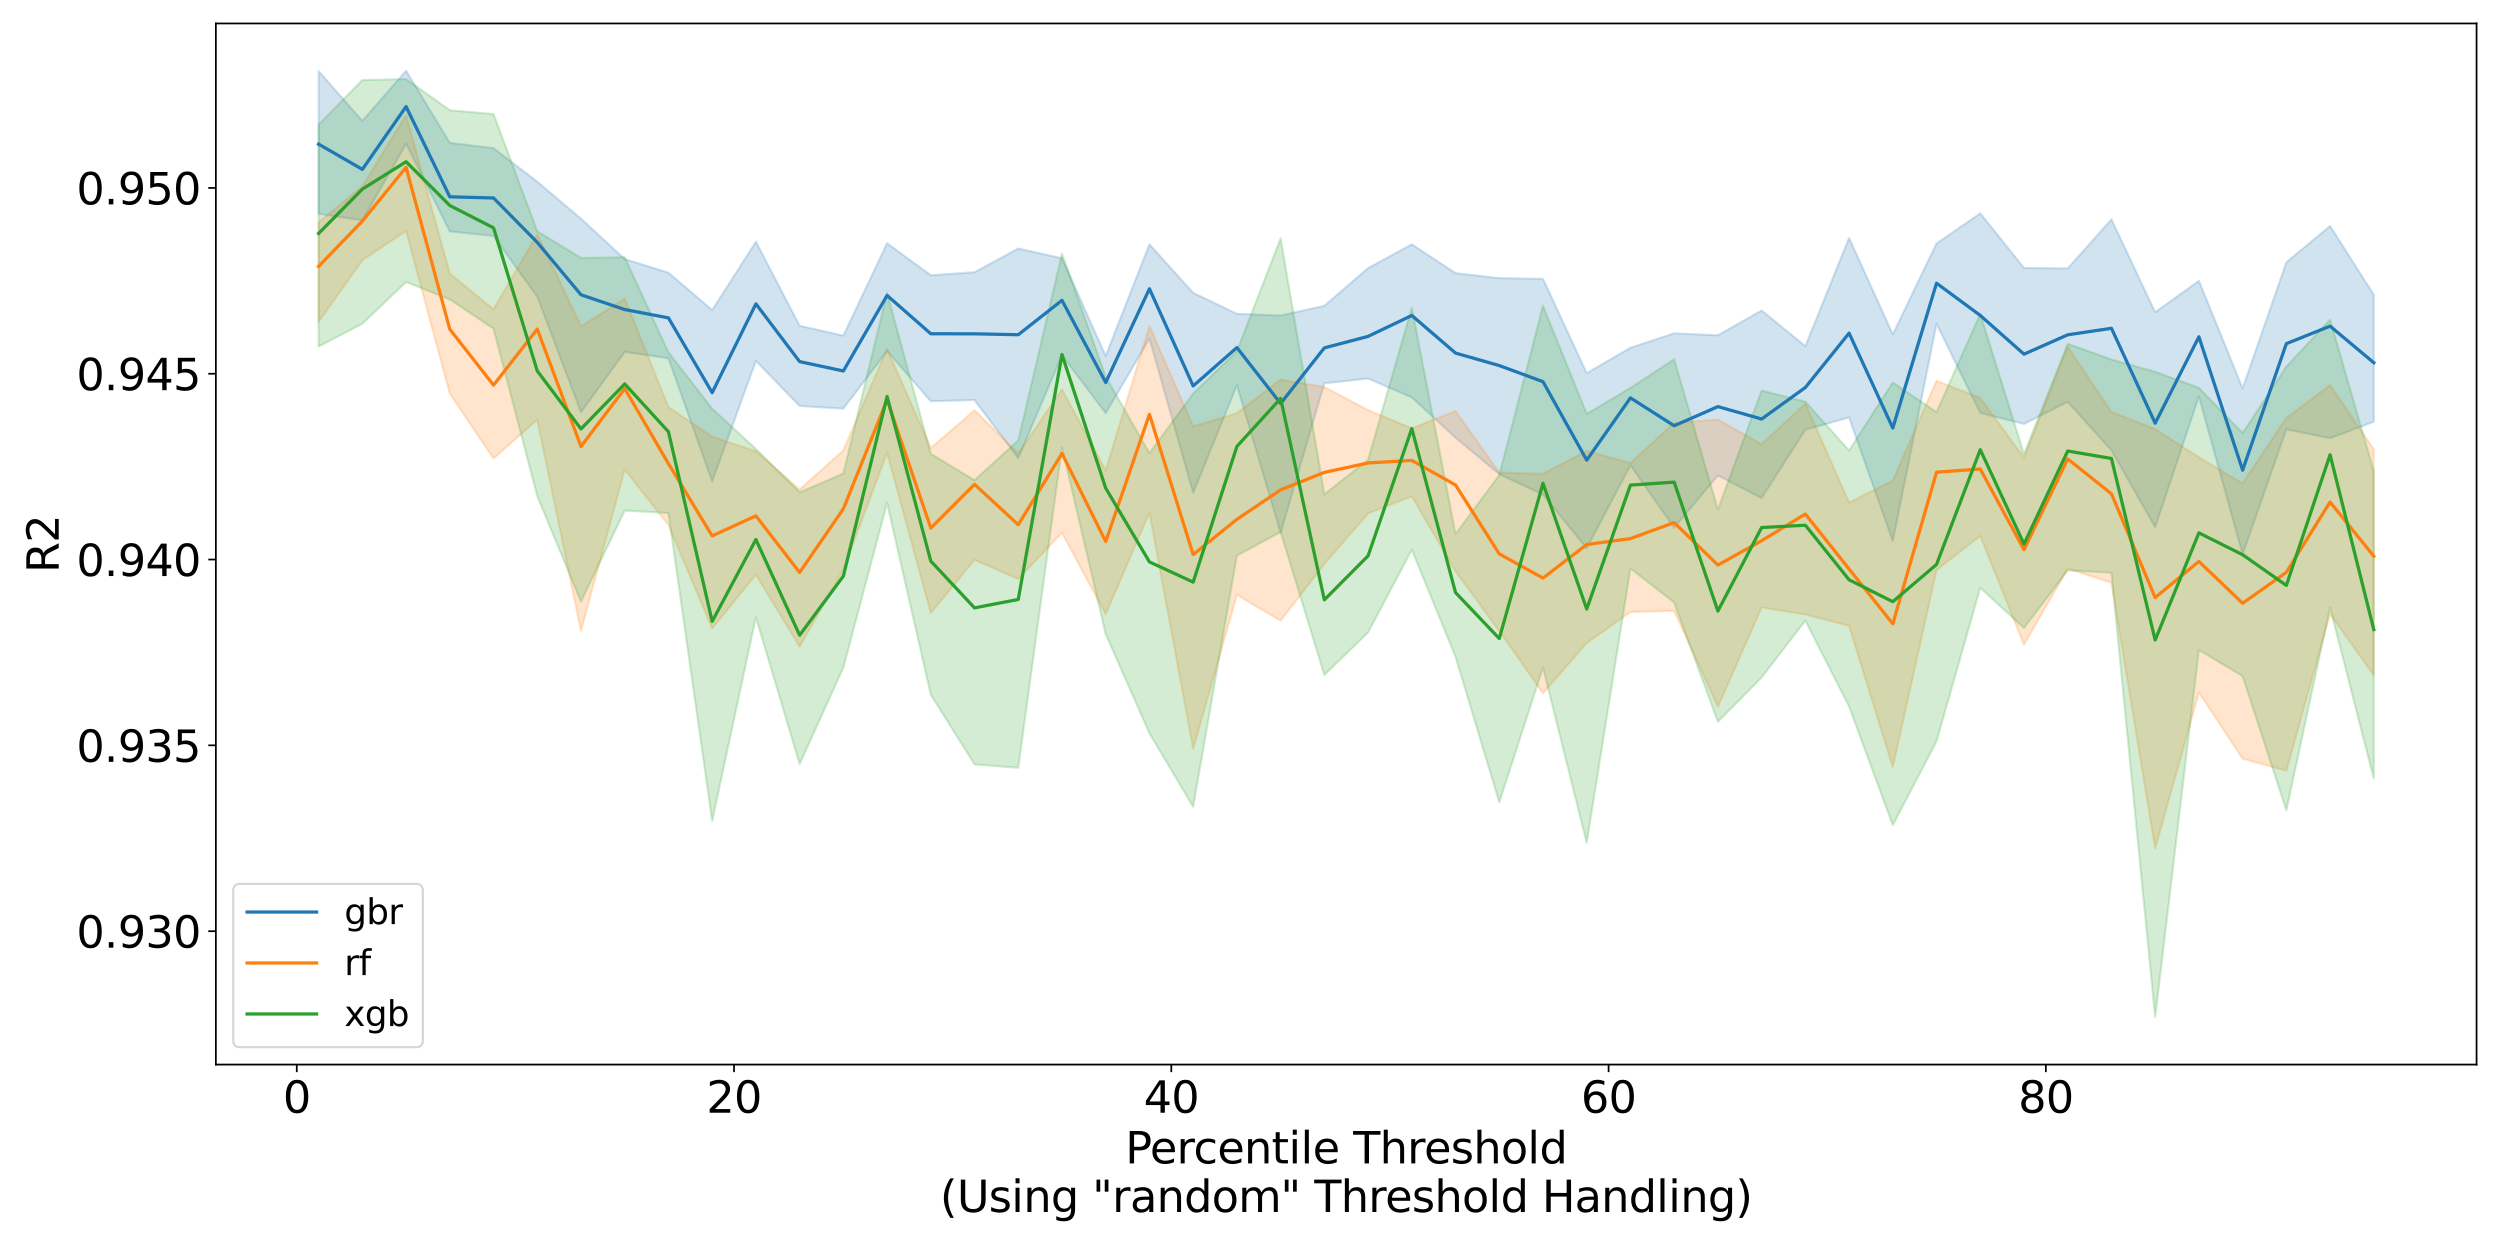 <?xml version="1.0" encoding="utf-8" standalone="no"?>
<!DOCTYPE svg PUBLIC "-//W3C//DTD SVG 1.1//EN"
  "http://www.w3.org/Graphics/SVG/1.1/DTD/svg11.dtd">
<svg xmlns:xlink="http://www.w3.org/1999/xlink" width="1152pt" height="576pt" viewBox="0 0 1152 576" xmlns="http://www.w3.org/2000/svg" version="1.1">
 <defs>
  <style type="text/css">*{stroke-linejoin: round; stroke-linecap: butt}</style>
 </defs>
 <g id="figure_1">
  <g id="patch_1">
   <path d="M 0 576 
L 1152 576 
L 1152 0 
L 0 0 
z
" style="fill: #ffffff"/>
  </g>
  <g id="axes_1">
   <g id="patch_2">
    <path d="M 99.47 490.552 
L 1141.2 490.552 
L 1141.2 10.8 
L 99.47 10.8 
z
" style="fill: #ffffff"/>
   </g>
   <g id="PolyCollection_1">
    <defs>
     <path id="m3e6ac81dd5" d="M 146.821 -543.222 
L 146.821 -477.466 
L 166.971 -474.445 
L 187.12 -509.738 
L 207.27 -469.362 
L 227.419 -467.265 
L 247.569 -439.284 
L 267.718 -386.023 
L 287.868 -413.84 
L 308.017 -410.876 
L 328.167 -354.142 
L 348.317 -409.701 
L 368.466 -388.923 
L 388.616 -387.686 
L 408.765 -414.24 
L 428.915 -391.138 
L 449.064 -391.651 
L 469.214 -364.857 
L 489.363 -412.297 
L 509.513 -385.604 
L 529.662 -419.973 
L 549.812 -348.819 
L 569.961 -398.46 
L 590.111 -330.409 
L 610.26 -399.359 
L 630.41 -401.583 
L 650.559 -392.86 
L 670.709 -374.307 
L 690.858 -357.504 
L 711.008 -348.07 
L 731.157 -323.322 
L 751.307 -361.608 
L 771.456 -332.824 
L 791.606 -356.894 
L 811.755 -346.468 
L 831.905 -377.947 
L 852.054 -383.617 
L 872.204 -326.59 
L 892.353 -426.759 
L 912.503 -385.682 
L 932.653 -380.645 
L 952.802 -390.804 
L 972.952 -368.497 
L 993.101 -333.056 
L 1013.251 -393.323 
L 1033.4 -320.515 
L 1053.55 -378.113 
L 1073.699 -374.054 
L 1093.849 -381.665 
L 1093.849 -440.145 
L 1093.849 -440.145 
L 1073.699 -471.875 
L 1053.55 -455.097 
L 1033.4 -397.03 
L 1013.251 -446.586 
L 993.101 -432.127 
L 972.952 -474.935 
L 952.802 -452.303 
L 932.653 -452.538 
L 912.503 -477.691 
L 892.353 -463.8 
L 872.204 -421.904 
L 852.054 -466.355 
L 831.905 -416.486 
L 811.755 -432.933 
L 791.606 -421.497 
L 771.456 -422.404 
L 751.307 -415.766 
L 731.157 -404.04 
L 711.008 -447.519 
L 690.858 -447.832 
L 670.709 -450.123 
L 650.559 -463.419 
L 630.41 -452.448 
L 610.26 -435.091 
L 590.111 -430.607 
L 569.961 -431.392 
L 549.812 -441.046 
L 529.662 -463.436 
L 509.513 -411.959 
L 489.363 -456.962 
L 469.214 -461.496 
L 449.064 -450.554 
L 428.915 -449.171 
L 408.765 -463.892 
L 388.616 -421.334 
L 368.466 -425.882 
L 348.317 -464.612 
L 328.167 -433.098 
L 308.017 -450.359 
L 287.868 -456.601 
L 267.718 -475.219 
L 247.569 -492.291 
L 227.419 -507.718 
L 207.27 -510.197 
L 187.12 -543.393 
L 166.971 -520.286 
L 146.821 -543.222 
z
" style="stroke: #1f77b4; stroke-opacity: 0.2"/>
    </defs>
    <g clip-path="url(#p8d89b79cdd)">
     <use xlink:href="#m3e6ac81dd5" x="0" y="576" style="fill: #1f77b4; fill-opacity: 0.2; stroke: #1f77b4; stroke-opacity: 0.2"/>
    </g>
   </g>
   <g id="PolyCollection_2">
    <defs>
     <path id="m183d1daca8" d="M 146.821 -473.516 
L 146.821 -427.735 
L 166.971 -456.087 
L 187.12 -469.56 
L 207.27 -394.626 
L 227.419 -364.718 
L 247.569 -382.607 
L 267.718 -285.286 
L 287.868 -359.603 
L 308.017 -334.065 
L 328.167 -286.398 
L 348.317 -311.22 
L 368.466 -278.031 
L 388.616 -313.501 
L 408.765 -367.392 
L 428.915 -293.542 
L 449.064 -318.005 
L 469.214 -309.219 
L 489.363 -330.496 
L 509.513 -293.036 
L 529.662 -339.819 
L 549.812 -230.914 
L 569.961 -301.876 
L 590.111 -289.963 
L 610.26 -316.145 
L 630.41 -339.403 
L 650.559 -347.279 
L 670.709 -312.778 
L 690.858 -285.257 
L 711.008 -256.572 
L 731.157 -279.657 
L 751.307 -293.999 
L 771.456 -294.502 
L 791.606 -250.282 
L 811.755 -296.092 
L 831.905 -292.848 
L 852.054 -287.601 
L 872.204 -222.588 
L 892.353 -313.337 
L 912.503 -329.017 
L 932.653 -278.95 
L 952.802 -313.992 
L 972.952 -307.486 
L 993.101 -184.98 
L 1013.251 -256.979 
L 1033.4 -226.389 
L 1053.55 -220.846 
L 1073.699 -293.141 
L 1093.849 -264.777 
L 1093.849 -368.993 
L 1093.849 -368.993 
L 1073.699 -398.524 
L 1053.55 -383.397 
L 1033.4 -353.239 
L 1013.251 -365.283 
L 993.101 -378.271 
L 972.952 -386.193 
L 952.802 -416.221 
L 932.653 -365.077 
L 912.503 -392.641 
L 892.353 -400.505 
L 872.204 -354.519 
L 852.054 -344.428 
L 831.905 -390.067 
L 811.755 -371.286 
L 791.606 -382.691 
L 771.456 -381.184 
L 751.307 -362.61 
L 731.157 -368.222 
L 711.008 -357.652 
L 690.858 -358.248 
L 670.709 -386.588 
L 650.559 -378.609 
L 630.41 -387.001 
L 610.26 -397.667 
L 590.111 -401.079 
L 569.961 -385.622 
L 549.812 -379.526 
L 529.662 -425.76 
L 509.513 -359.225 
L 489.363 -396.556 
L 469.214 -367.068 
L 449.064 -386.955 
L 428.915 -369.533 
L 408.765 -415.158 
L 388.616 -368.478 
L 368.466 -350.435 
L 348.317 -368.03 
L 328.167 -374.746 
L 308.017 -388.43 
L 287.868 -438.38 
L 267.718 -425.629 
L 247.569 -468.009 
L 227.419 -433.474 
L 207.27 -449.923 
L 187.12 -522.881 
L 166.971 -490.158 
L 146.821 -473.516 
z
" style="stroke: #ff7f0e; stroke-opacity: 0.2"/>
    </defs>
    <g clip-path="url(#p8d89b79cdd)">
     <use xlink:href="#m183d1daca8" x="0" y="576" style="fill: #ff7f0e; fill-opacity: 0.2; stroke: #ff7f0e; stroke-opacity: 0.2"/>
    </g>
   </g>
   <g id="PolyCollection_3">
    <defs>
     <path id="m6988254a80" d="M 146.821 -518.583 
L 146.821 -416.323 
L 166.971 -426.835 
L 187.12 -446.045 
L 207.27 -438.041 
L 227.419 -424.55 
L 247.569 -347.392 
L 267.718 -298.77 
L 287.868 -340.72 
L 308.017 -339.605 
L 328.167 -197.719 
L 348.317 -291.585 
L 368.466 -223.928 
L 388.616 -268.377 
L 408.765 -344.265 
L 428.915 -255.861 
L 449.064 -223.8 
L 469.214 -222.176 
L 489.363 -369.95 
L 509.513 -283.775 
L 529.662 -238.135 
L 549.812 -204.209 
L 569.961 -319.95 
L 590.111 -330.86 
L 610.26 -264.965 
L 630.41 -284.556 
L 650.559 -322.673 
L 670.709 -273.385 
L 690.858 -206.304 
L 711.008 -268.404 
L 731.157 -187.61 
L 751.307 -314.024 
L 771.456 -298.36 
L 791.606 -243.393 
L 811.755 -263.803 
L 831.905 -290.046 
L 852.054 -250.431 
L 872.204 -195.791 
L 892.353 -234.412 
L 912.503 -305.148 
L 932.653 -286.605 
L 952.802 -313.207 
L 972.952 -312.073 
L 993.101 -107.255 
L 1013.251 -276.47 
L 1033.4 -264.422 
L 1053.55 -202.599 
L 1073.699 -296.063 
L 1093.849 -217.207 
L 1093.849 -358.922 
L 1093.849 -358.922 
L 1073.699 -428.737 
L 1053.55 -407.039 
L 1033.4 -376.467 
L 1013.251 -397.307 
L 993.101 -404.698 
L 972.952 -410.318 
L 952.802 -417.601 
L 932.653 -366.708 
L 912.503 -431.391 
L 892.353 -386.097 
L 872.204 -399.779 
L 852.054 -368.43 
L 831.905 -390.907 
L 811.755 -396.038 
L 791.606 -341.19 
L 771.456 -410.492 
L 751.307 -397.259 
L 731.157 -385.266 
L 711.008 -435.161 
L 690.858 -357.093 
L 670.709 -329.871 
L 650.559 -434.311 
L 630.41 -364.13 
L 610.26 -348.241 
L 590.111 -466.157 
L 569.961 -414.173 
L 549.812 -394.687 
L 529.662 -367.208 
L 509.513 -402.397 
L 489.363 -459.117 
L 469.214 -373.081 
L 449.064 -354.732 
L 428.915 -366.872 
L 408.765 -441.123 
L 388.616 -357.774 
L 368.466 -349.176 
L 348.317 -369.109 
L 328.167 -387.701 
L 308.017 -413.647 
L 287.868 -457.441 
L 267.718 -457.161 
L 247.569 -469.452 
L 227.419 -523.454 
L 207.27 -525.202 
L 187.12 -539.544 
L 166.971 -539.123 
L 146.821 -518.583 
z
" style="stroke: #2ca02c; stroke-opacity: 0.2"/>
    </defs>
    <g clip-path="url(#p8d89b79cdd)">
     <use xlink:href="#m6988254a80" x="0" y="576" style="fill: #2ca02c; fill-opacity: 0.2; stroke: #2ca02c; stroke-opacity: 0.2"/>
    </g>
   </g>
   <g id="matplotlib.axis_1">
    <g id="xtick_1">
     <g id="line2d_1">
      <defs>
       <path id="m5d8acf62e8" d="M 0 0 
L 0 3.5 
" style="stroke: #000000; stroke-width: 0.8"/>
      </defs>
      <g>
       <use xlink:href="#m5d8acf62e8" x="136.747" y="490.552" style="stroke: #000000; stroke-width: 0.8"/>
      </g>
     </g>
     <g id="text_1">
      <!-- 0 -->
      <g transform="translate(130.384 512.749) scale(0.2 -0.2)">
       <defs>
        <path id="DejaVuSans-30" d="M 2034 4250 
Q 1547 4250 1301 3770 
Q 1056 3291 1056 2328 
Q 1056 1369 1301 889 
Q 1547 409 2034 409 
Q 2525 409 2770 889 
Q 3016 1369 3016 2328 
Q 3016 3291 2770 3770 
Q 2525 4250 2034 4250 
z
M 2034 4750 
Q 2819 4750 3233 4129 
Q 3647 3509 3647 2328 
Q 3647 1150 3233 529 
Q 2819 -91 2034 -91 
Q 1250 -91 836 529 
Q 422 1150 422 2328 
Q 422 3509 836 4129 
Q 1250 4750 2034 4750 
z
" transform="scale(0.016)"/>
       </defs>
       <use xlink:href="#DejaVuSans-30"/>
      </g>
     </g>
    </g>
    <g id="xtick_2">
     <g id="line2d_2">
      <g>
       <use xlink:href="#m5d8acf62e8" x="338.242" y="490.552" style="stroke: #000000; stroke-width: 0.8"/>
      </g>
     </g>
     <g id="text_2">
      <!-- 20 -->
      <g transform="translate(325.517 512.749) scale(0.2 -0.2)">
       <defs>
        <path id="DejaVuSans-32" d="M 1228 531 
L 3431 531 
L 3431 0 
L 469 0 
L 469 531 
Q 828 903 1448 1529 
Q 2069 2156 2228 2338 
Q 2531 2678 2651 2914 
Q 2772 3150 2772 3378 
Q 2772 3750 2511 3984 
Q 2250 4219 1831 4219 
Q 1534 4219 1204 4116 
Q 875 4013 500 3803 
L 500 4441 
Q 881 4594 1212 4672 
Q 1544 4750 1819 4750 
Q 2544 4750 2975 4387 
Q 3406 4025 3406 3419 
Q 3406 3131 3298 2873 
Q 3191 2616 2906 2266 
Q 2828 2175 2409 1742 
Q 1991 1309 1228 531 
z
" transform="scale(0.016)"/>
       </defs>
       <use xlink:href="#DejaVuSans-32"/>
       <use xlink:href="#DejaVuSans-30" x="63.623"/>
      </g>
     </g>
    </g>
    <g id="xtick_3">
     <g id="line2d_3">
      <g>
       <use xlink:href="#m5d8acf62e8" x="539.737" y="490.552" style="stroke: #000000; stroke-width: 0.8"/>
      </g>
     </g>
     <g id="text_3">
      <!-- 40 -->
      <g transform="translate(527.012 512.749) scale(0.2 -0.2)">
       <defs>
        <path id="DejaVuSans-34" d="M 2419 4116 
L 825 1625 
L 2419 1625 
L 2419 4116 
z
M 2253 4666 
L 3047 4666 
L 3047 1625 
L 3713 1625 
L 3713 1100 
L 3047 1100 
L 3047 0 
L 2419 0 
L 2419 1100 
L 313 1100 
L 313 1709 
L 2253 4666 
z
" transform="scale(0.016)"/>
       </defs>
       <use xlink:href="#DejaVuSans-34"/>
       <use xlink:href="#DejaVuSans-30" x="63.623"/>
      </g>
     </g>
    </g>
    <g id="xtick_4">
     <g id="line2d_4">
      <g>
       <use xlink:href="#m5d8acf62e8" x="741.232" y="490.552" style="stroke: #000000; stroke-width: 0.8"/>
      </g>
     </g>
     <g id="text_4">
      <!-- 60 -->
      <g transform="translate(728.507 512.749) scale(0.2 -0.2)">
       <defs>
        <path id="DejaVuSans-36" d="M 2113 2584 
Q 1688 2584 1439 2293 
Q 1191 2003 1191 1497 
Q 1191 994 1439 701 
Q 1688 409 2113 409 
Q 2538 409 2786 701 
Q 3034 994 3034 1497 
Q 3034 2003 2786 2293 
Q 2538 2584 2113 2584 
z
M 3366 4563 
L 3366 3988 
Q 3128 4100 2886 4159 
Q 2644 4219 2406 4219 
Q 1781 4219 1451 3797 
Q 1122 3375 1075 2522 
Q 1259 2794 1537 2939 
Q 1816 3084 2150 3084 
Q 2853 3084 3261 2657 
Q 3669 2231 3669 1497 
Q 3669 778 3244 343 
Q 2819 -91 2113 -91 
Q 1303 -91 875 529 
Q 447 1150 447 2328 
Q 447 3434 972 4092 
Q 1497 4750 2381 4750 
Q 2619 4750 2861 4703 
Q 3103 4656 3366 4563 
z
" transform="scale(0.016)"/>
       </defs>
       <use xlink:href="#DejaVuSans-36"/>
       <use xlink:href="#DejaVuSans-30" x="63.623"/>
      </g>
     </g>
    </g>
    <g id="xtick_5">
     <g id="line2d_5">
      <g>
       <use xlink:href="#m5d8acf62e8" x="942.727" y="490.552" style="stroke: #000000; stroke-width: 0.8"/>
      </g>
     </g>
     <g id="text_5">
      <!-- 80 -->
      <g transform="translate(930.002 512.749) scale(0.2 -0.2)">
       <defs>
        <path id="DejaVuSans-38" d="M 2034 2216 
Q 1584 2216 1326 1975 
Q 1069 1734 1069 1313 
Q 1069 891 1326 650 
Q 1584 409 2034 409 
Q 2484 409 2743 651 
Q 3003 894 3003 1313 
Q 3003 1734 2745 1975 
Q 2488 2216 2034 2216 
z
M 1403 2484 
Q 997 2584 770 2862 
Q 544 3141 544 3541 
Q 544 4100 942 4425 
Q 1341 4750 2034 4750 
Q 2731 4750 3128 4425 
Q 3525 4100 3525 3541 
Q 3525 3141 3298 2862 
Q 3072 2584 2669 2484 
Q 3125 2378 3379 2068 
Q 3634 1759 3634 1313 
Q 3634 634 3220 271 
Q 2806 -91 2034 -91 
Q 1263 -91 848 271 
Q 434 634 434 1313 
Q 434 1759 690 2068 
Q 947 2378 1403 2484 
z
M 1172 3481 
Q 1172 3119 1398 2916 
Q 1625 2713 2034 2713 
Q 2441 2713 2670 2916 
Q 2900 3119 2900 3481 
Q 2900 3844 2670 4047 
Q 2441 4250 2034 4250 
Q 1625 4250 1398 4047 
Q 1172 3844 1172 3481 
z
" transform="scale(0.016)"/>
       </defs>
       <use xlink:href="#DejaVuSans-38"/>
       <use xlink:href="#DejaVuSans-30" x="63.623"/>
      </g>
     </g>
    </g>
    <g id="text_6">
     <!-- Percentile Threshold -->
     <g transform="translate(518.555 536.105) scale(0.2 -0.2)">
      <defs>
       <path id="DejaVuSans-50" d="M 1259 4147 
L 1259 2394 
L 2053 2394 
Q 2494 2394 2734 2622 
Q 2975 2850 2975 3272 
Q 2975 3691 2734 3919 
Q 2494 4147 2053 4147 
L 1259 4147 
z
M 628 4666 
L 2053 4666 
Q 2838 4666 3239 4311 
Q 3641 3956 3641 3272 
Q 3641 2581 3239 2228 
Q 2838 1875 2053 1875 
L 1259 1875 
L 1259 0 
L 628 0 
L 628 4666 
z
" transform="scale(0.016)"/>
       <path id="DejaVuSans-65" d="M 3597 1894 
L 3597 1613 
L 953 1613 
Q 991 1019 1311 708 
Q 1631 397 2203 397 
Q 2534 397 2845 478 
Q 3156 559 3463 722 
L 3463 178 
Q 3153 47 2828 -22 
Q 2503 -91 2169 -91 
Q 1331 -91 842 396 
Q 353 884 353 1716 
Q 353 2575 817 3079 
Q 1281 3584 2069 3584 
Q 2775 3584 3186 3129 
Q 3597 2675 3597 1894 
z
M 3022 2063 
Q 3016 2534 2758 2815 
Q 2500 3097 2075 3097 
Q 1594 3097 1305 2825 
Q 1016 2553 972 2059 
L 3022 2063 
z
" transform="scale(0.016)"/>
       <path id="DejaVuSans-72" d="M 2631 2963 
Q 2534 3019 2420 3045 
Q 2306 3072 2169 3072 
Q 1681 3072 1420 2755 
Q 1159 2438 1159 1844 
L 1159 0 
L 581 0 
L 581 3500 
L 1159 3500 
L 1159 2956 
Q 1341 3275 1631 3429 
Q 1922 3584 2338 3584 
Q 2397 3584 2469 3576 
Q 2541 3569 2628 3553 
L 2631 2963 
z
" transform="scale(0.016)"/>
       <path id="DejaVuSans-63" d="M 3122 3366 
L 3122 2828 
Q 2878 2963 2633 3030 
Q 2388 3097 2138 3097 
Q 1578 3097 1268 2742 
Q 959 2388 959 1747 
Q 959 1106 1268 751 
Q 1578 397 2138 397 
Q 2388 397 2633 464 
Q 2878 531 3122 666 
L 3122 134 
Q 2881 22 2623 -34 
Q 2366 -91 2075 -91 
Q 1284 -91 818 406 
Q 353 903 353 1747 
Q 353 2603 823 3093 
Q 1294 3584 2113 3584 
Q 2378 3584 2631 3529 
Q 2884 3475 3122 3366 
z
" transform="scale(0.016)"/>
       <path id="DejaVuSans-6e" d="M 3513 2113 
L 3513 0 
L 2938 0 
L 2938 2094 
Q 2938 2591 2744 2837 
Q 2550 3084 2163 3084 
Q 1697 3084 1428 2787 
Q 1159 2491 1159 1978 
L 1159 0 
L 581 0 
L 581 3500 
L 1159 3500 
L 1159 2956 
Q 1366 3272 1645 3428 
Q 1925 3584 2291 3584 
Q 2894 3584 3203 3211 
Q 3513 2838 3513 2113 
z
" transform="scale(0.016)"/>
       <path id="DejaVuSans-74" d="M 1172 4494 
L 1172 3500 
L 2356 3500 
L 2356 3053 
L 1172 3053 
L 1172 1153 
Q 1172 725 1289 603 
Q 1406 481 1766 481 
L 2356 481 
L 2356 0 
L 1766 0 
Q 1100 0 847 248 
Q 594 497 594 1153 
L 594 3053 
L 172 3053 
L 172 3500 
L 594 3500 
L 594 4494 
L 1172 4494 
z
" transform="scale(0.016)"/>
       <path id="DejaVuSans-69" d="M 603 3500 
L 1178 3500 
L 1178 0 
L 603 0 
L 603 3500 
z
M 603 4863 
L 1178 4863 
L 1178 4134 
L 603 4134 
L 603 4863 
z
" transform="scale(0.016)"/>
       <path id="DejaVuSans-6c" d="M 603 4863 
L 1178 4863 
L 1178 0 
L 603 0 
L 603 4863 
z
" transform="scale(0.016)"/>
       <path id="DejaVuSans-20" transform="scale(0.016)"/>
       <path id="DejaVuSans-54" d="M -19 4666 
L 3928 4666 
L 3928 4134 
L 2272 4134 
L 2272 0 
L 1638 0 
L 1638 4134 
L -19 4134 
L -19 4666 
z
" transform="scale(0.016)"/>
       <path id="DejaVuSans-68" d="M 3513 2113 
L 3513 0 
L 2938 0 
L 2938 2094 
Q 2938 2591 2744 2837 
Q 2550 3084 2163 3084 
Q 1697 3084 1428 2787 
Q 1159 2491 1159 1978 
L 1159 0 
L 581 0 
L 581 4863 
L 1159 4863 
L 1159 2956 
Q 1366 3272 1645 3428 
Q 1925 3584 2291 3584 
Q 2894 3584 3203 3211 
Q 3513 2838 3513 2113 
z
" transform="scale(0.016)"/>
       <path id="DejaVuSans-73" d="M 2834 3397 
L 2834 2853 
Q 2591 2978 2328 3040 
Q 2066 3103 1784 3103 
Q 1356 3103 1142 2972 
Q 928 2841 928 2578 
Q 928 2378 1081 2264 
Q 1234 2150 1697 2047 
L 1894 2003 
Q 2506 1872 2764 1633 
Q 3022 1394 3022 966 
Q 3022 478 2636 193 
Q 2250 -91 1575 -91 
Q 1294 -91 989 -36 
Q 684 19 347 128 
L 347 722 
Q 666 556 975 473 
Q 1284 391 1588 391 
Q 1994 391 2212 530 
Q 2431 669 2431 922 
Q 2431 1156 2273 1281 
Q 2116 1406 1581 1522 
L 1381 1569 
Q 847 1681 609 1914 
Q 372 2147 372 2553 
Q 372 3047 722 3315 
Q 1072 3584 1716 3584 
Q 2034 3584 2315 3537 
Q 2597 3491 2834 3397 
z
" transform="scale(0.016)"/>
       <path id="DejaVuSans-6f" d="M 1959 3097 
Q 1497 3097 1228 2736 
Q 959 2375 959 1747 
Q 959 1119 1226 758 
Q 1494 397 1959 397 
Q 2419 397 2687 759 
Q 2956 1122 2956 1747 
Q 2956 2369 2687 2733 
Q 2419 3097 1959 3097 
z
M 1959 3584 
Q 2709 3584 3137 3096 
Q 3566 2609 3566 1747 
Q 3566 888 3137 398 
Q 2709 -91 1959 -91 
Q 1206 -91 779 398 
Q 353 888 353 1747 
Q 353 2609 779 3096 
Q 1206 3584 1959 3584 
z
" transform="scale(0.016)"/>
       <path id="DejaVuSans-64" d="M 2906 2969 
L 2906 4863 
L 3481 4863 
L 3481 0 
L 2906 0 
L 2906 525 
Q 2725 213 2448 61 
Q 2172 -91 1784 -91 
Q 1150 -91 751 415 
Q 353 922 353 1747 
Q 353 2572 751 3078 
Q 1150 3584 1784 3584 
Q 2172 3584 2448 3432 
Q 2725 3281 2906 2969 
z
M 947 1747 
Q 947 1113 1208 752 
Q 1469 391 1925 391 
Q 2381 391 2643 752 
Q 2906 1113 2906 1747 
Q 2906 2381 2643 2742 
Q 2381 3103 1925 3103 
Q 1469 3103 1208 2742 
Q 947 2381 947 1747 
z
" transform="scale(0.016)"/>
      </defs>
      <use xlink:href="#DejaVuSans-50"/>
      <use xlink:href="#DejaVuSans-65" x="56.678"/>
      <use xlink:href="#DejaVuSans-72" x="118.201"/>
      <use xlink:href="#DejaVuSans-63" x="157.064"/>
      <use xlink:href="#DejaVuSans-65" x="212.045"/>
      <use xlink:href="#DejaVuSans-6e" x="273.568"/>
      <use xlink:href="#DejaVuSans-74" x="336.947"/>
      <use xlink:href="#DejaVuSans-69" x="376.156"/>
      <use xlink:href="#DejaVuSans-6c" x="403.939"/>
      <use xlink:href="#DejaVuSans-65" x="431.723"/>
      <use xlink:href="#DejaVuSans-20" x="493.246"/>
      <use xlink:href="#DejaVuSans-54" x="525.033"/>
      <use xlink:href="#DejaVuSans-68" x="586.117"/>
      <use xlink:href="#DejaVuSans-72" x="649.496"/>
      <use xlink:href="#DejaVuSans-65" x="688.359"/>
      <use xlink:href="#DejaVuSans-73" x="749.883"/>
      <use xlink:href="#DejaVuSans-68" x="801.982"/>
      <use xlink:href="#DejaVuSans-6f" x="865.361"/>
      <use xlink:href="#DejaVuSans-6c" x="926.543"/>
      <use xlink:href="#DejaVuSans-64" x="954.326"/>
     </g>
     <!-- (Using "random" Threshold Handling) -->
     <g transform="translate(433.168 558.501) scale(0.2 -0.2)">
      <defs>
       <path id="DejaVuSans-28" d="M 1984 4856 
Q 1566 4138 1362 3434 
Q 1159 2731 1159 2009 
Q 1159 1288 1364 580 
Q 1569 -128 1984 -844 
L 1484 -844 
Q 1016 -109 783 600 
Q 550 1309 550 2009 
Q 550 2706 781 3412 
Q 1013 4119 1484 4856 
L 1984 4856 
z
" transform="scale(0.016)"/>
       <path id="DejaVuSans-55" d="M 556 4666 
L 1191 4666 
L 1191 1831 
Q 1191 1081 1462 751 
Q 1734 422 2344 422 
Q 2950 422 3222 751 
Q 3494 1081 3494 1831 
L 3494 4666 
L 4128 4666 
L 4128 1753 
Q 4128 841 3676 375 
Q 3225 -91 2344 -91 
Q 1459 -91 1007 375 
Q 556 841 556 1753 
L 556 4666 
z
" transform="scale(0.016)"/>
       <path id="DejaVuSans-67" d="M 2906 1791 
Q 2906 2416 2648 2759 
Q 2391 3103 1925 3103 
Q 1463 3103 1205 2759 
Q 947 2416 947 1791 
Q 947 1169 1205 825 
Q 1463 481 1925 481 
Q 2391 481 2648 825 
Q 2906 1169 2906 1791 
z
M 3481 434 
Q 3481 -459 3084 -895 
Q 2688 -1331 1869 -1331 
Q 1566 -1331 1297 -1286 
Q 1028 -1241 775 -1147 
L 775 -588 
Q 1028 -725 1275 -790 
Q 1522 -856 1778 -856 
Q 2344 -856 2625 -561 
Q 2906 -266 2906 331 
L 2906 616 
Q 2728 306 2450 153 
Q 2172 0 1784 0 
Q 1141 0 747 490 
Q 353 981 353 1791 
Q 353 2603 747 3093 
Q 1141 3584 1784 3584 
Q 2172 3584 2450 3431 
Q 2728 3278 2906 2969 
L 2906 3500 
L 3481 3500 
L 3481 434 
z
" transform="scale(0.016)"/>
       <path id="DejaVuSans-22" d="M 1147 4666 
L 1147 2931 
L 616 2931 
L 616 4666 
L 1147 4666 
z
M 2328 4666 
L 2328 2931 
L 1797 2931 
L 1797 4666 
L 2328 4666 
z
" transform="scale(0.016)"/>
       <path id="DejaVuSans-61" d="M 2194 1759 
Q 1497 1759 1228 1600 
Q 959 1441 959 1056 
Q 959 750 1161 570 
Q 1363 391 1709 391 
Q 2188 391 2477 730 
Q 2766 1069 2766 1631 
L 2766 1759 
L 2194 1759 
z
M 3341 1997 
L 3341 0 
L 2766 0 
L 2766 531 
Q 2569 213 2275 61 
Q 1981 -91 1556 -91 
Q 1019 -91 701 211 
Q 384 513 384 1019 
Q 384 1609 779 1909 
Q 1175 2209 1959 2209 
L 2766 2209 
L 2766 2266 
Q 2766 2663 2505 2880 
Q 2244 3097 1772 3097 
Q 1472 3097 1187 3025 
Q 903 2953 641 2809 
L 641 3341 
Q 956 3463 1253 3523 
Q 1550 3584 1831 3584 
Q 2591 3584 2966 3190 
Q 3341 2797 3341 1997 
z
" transform="scale(0.016)"/>
       <path id="DejaVuSans-6d" d="M 3328 2828 
Q 3544 3216 3844 3400 
Q 4144 3584 4550 3584 
Q 5097 3584 5394 3201 
Q 5691 2819 5691 2113 
L 5691 0 
L 5113 0 
L 5113 2094 
Q 5113 2597 4934 2840 
Q 4756 3084 4391 3084 
Q 3944 3084 3684 2787 
Q 3425 2491 3425 1978 
L 3425 0 
L 2847 0 
L 2847 2094 
Q 2847 2600 2669 2842 
Q 2491 3084 2119 3084 
Q 1678 3084 1418 2786 
Q 1159 2488 1159 1978 
L 1159 0 
L 581 0 
L 581 3500 
L 1159 3500 
L 1159 2956 
Q 1356 3278 1631 3431 
Q 1906 3584 2284 3584 
Q 2666 3584 2933 3390 
Q 3200 3197 3328 2828 
z
" transform="scale(0.016)"/>
       <path id="DejaVuSans-48" d="M 628 4666 
L 1259 4666 
L 1259 2753 
L 3553 2753 
L 3553 4666 
L 4184 4666 
L 4184 0 
L 3553 0 
L 3553 2222 
L 1259 2222 
L 1259 0 
L 628 0 
L 628 4666 
z
" transform="scale(0.016)"/>
       <path id="DejaVuSans-29" d="M 513 4856 
L 1013 4856 
Q 1481 4119 1714 3412 
Q 1947 2706 1947 2009 
Q 1947 1309 1714 600 
Q 1481 -109 1013 -844 
L 513 -844 
Q 928 -128 1133 580 
Q 1338 1288 1338 2009 
Q 1338 2731 1133 3434 
Q 928 4138 513 4856 
z
" transform="scale(0.016)"/>
      </defs>
      <use xlink:href="#DejaVuSans-28"/>
      <use xlink:href="#DejaVuSans-55" x="39.014"/>
      <use xlink:href="#DejaVuSans-73" x="112.207"/>
      <use xlink:href="#DejaVuSans-69" x="164.307"/>
      <use xlink:href="#DejaVuSans-6e" x="192.09"/>
      <use xlink:href="#DejaVuSans-67" x="255.469"/>
      <use xlink:href="#DejaVuSans-20" x="318.945"/>
      <use xlink:href="#DejaVuSans-22" x="350.732"/>
      <use xlink:href="#DejaVuSans-72" x="396.729"/>
      <use xlink:href="#DejaVuSans-61" x="437.842"/>
      <use xlink:href="#DejaVuSans-6e" x="499.121"/>
      <use xlink:href="#DejaVuSans-64" x="562.5"/>
      <use xlink:href="#DejaVuSans-6f" x="625.977"/>
      <use xlink:href="#DejaVuSans-6d" x="687.158"/>
      <use xlink:href="#DejaVuSans-22" x="784.57"/>
      <use xlink:href="#DejaVuSans-20" x="830.566"/>
      <use xlink:href="#DejaVuSans-54" x="862.354"/>
      <use xlink:href="#DejaVuSans-68" x="923.438"/>
      <use xlink:href="#DejaVuSans-72" x="986.816"/>
      <use xlink:href="#DejaVuSans-65" x="1025.68"/>
      <use xlink:href="#DejaVuSans-73" x="1087.203"/>
      <use xlink:href="#DejaVuSans-68" x="1139.303"/>
      <use xlink:href="#DejaVuSans-6f" x="1202.682"/>
      <use xlink:href="#DejaVuSans-6c" x="1263.863"/>
      <use xlink:href="#DejaVuSans-64" x="1291.646"/>
      <use xlink:href="#DejaVuSans-20" x="1355.123"/>
      <use xlink:href="#DejaVuSans-48" x="1386.91"/>
      <use xlink:href="#DejaVuSans-61" x="1462.105"/>
      <use xlink:href="#DejaVuSans-6e" x="1523.385"/>
      <use xlink:href="#DejaVuSans-64" x="1586.764"/>
      <use xlink:href="#DejaVuSans-6c" x="1650.24"/>
      <use xlink:href="#DejaVuSans-69" x="1678.023"/>
      <use xlink:href="#DejaVuSans-6e" x="1705.807"/>
      <use xlink:href="#DejaVuSans-67" x="1769.186"/>
      <use xlink:href="#DejaVuSans-29" x="1832.662"/>
     </g>
    </g>
   </g>
   <g id="matplotlib.axis_2">
    <g id="ytick_1">
     <g id="line2d_6">
      <defs>
       <path id="m5b68c357a5" d="M 0 0 
L -3.5 0 
" style="stroke: #000000; stroke-width: 0.8"/>
      </defs>
      <g>
       <use xlink:href="#m5b68c357a5" x="99.47" y="429.087" style="stroke: #000000; stroke-width: 0.8"/>
      </g>
     </g>
     <g id="text_7">
      <!-- 0.930 -->
      <g transform="translate(35.214 436.685) scale(0.2 -0.2)">
       <defs>
        <path id="DejaVuSans-2e" d="M 684 794 
L 1344 794 
L 1344 0 
L 684 0 
L 684 794 
z
" transform="scale(0.016)"/>
        <path id="DejaVuSans-39" d="M 703 97 
L 703 672 
Q 941 559 1184 500 
Q 1428 441 1663 441 
Q 2288 441 2617 861 
Q 2947 1281 2994 2138 
Q 2813 1869 2534 1725 
Q 2256 1581 1919 1581 
Q 1219 1581 811 2004 
Q 403 2428 403 3163 
Q 403 3881 828 4315 
Q 1253 4750 1959 4750 
Q 2769 4750 3195 4129 
Q 3622 3509 3622 2328 
Q 3622 1225 3098 567 
Q 2575 -91 1691 -91 
Q 1453 -91 1209 -44 
Q 966 3 703 97 
z
M 1959 2075 
Q 2384 2075 2632 2365 
Q 2881 2656 2881 3163 
Q 2881 3666 2632 3958 
Q 2384 4250 1959 4250 
Q 1534 4250 1286 3958 
Q 1038 3666 1038 3163 
Q 1038 2656 1286 2365 
Q 1534 2075 1959 2075 
z
" transform="scale(0.016)"/>
        <path id="DejaVuSans-33" d="M 2597 2516 
Q 3050 2419 3304 2112 
Q 3559 1806 3559 1356 
Q 3559 666 3084 287 
Q 2609 -91 1734 -91 
Q 1441 -91 1130 -33 
Q 819 25 488 141 
L 488 750 
Q 750 597 1062 519 
Q 1375 441 1716 441 
Q 2309 441 2620 675 
Q 2931 909 2931 1356 
Q 2931 1769 2642 2001 
Q 2353 2234 1838 2234 
L 1294 2234 
L 1294 2753 
L 1863 2753 
Q 2328 2753 2575 2939 
Q 2822 3125 2822 3475 
Q 2822 3834 2567 4026 
Q 2313 4219 1838 4219 
Q 1578 4219 1281 4162 
Q 984 4106 628 3988 
L 628 4550 
Q 988 4650 1302 4700 
Q 1616 4750 1894 4750 
Q 2613 4750 3031 4423 
Q 3450 4097 3450 3541 
Q 3450 3153 3228 2886 
Q 3006 2619 2597 2516 
z
" transform="scale(0.016)"/>
       </defs>
       <use xlink:href="#DejaVuSans-30"/>
       <use xlink:href="#DejaVuSans-2e" x="63.623"/>
       <use xlink:href="#DejaVuSans-39" x="95.41"/>
       <use xlink:href="#DejaVuSans-33" x="159.033"/>
       <use xlink:href="#DejaVuSans-30" x="222.656"/>
      </g>
     </g>
    </g>
    <g id="ytick_2">
     <g id="line2d_7">
      <g>
       <use xlink:href="#m5b68c357a5" x="99.47" y="343.463" style="stroke: #000000; stroke-width: 0.8"/>
      </g>
     </g>
     <g id="text_8">
      <!-- 0.935 -->
      <g transform="translate(35.214 351.061) scale(0.2 -0.2)">
       <defs>
        <path id="DejaVuSans-35" d="M 691 4666 
L 3169 4666 
L 3169 4134 
L 1269 4134 
L 1269 2991 
Q 1406 3038 1543 3061 
Q 1681 3084 1819 3084 
Q 2600 3084 3056 2656 
Q 3513 2228 3513 1497 
Q 3513 744 3044 326 
Q 2575 -91 1722 -91 
Q 1428 -91 1123 -41 
Q 819 9 494 109 
L 494 744 
Q 775 591 1075 516 
Q 1375 441 1709 441 
Q 2250 441 2565 725 
Q 2881 1009 2881 1497 
Q 2881 1984 2565 2268 
Q 2250 2553 1709 2553 
Q 1456 2553 1204 2497 
Q 953 2441 691 2322 
L 691 4666 
z
" transform="scale(0.016)"/>
       </defs>
       <use xlink:href="#DejaVuSans-30"/>
       <use xlink:href="#DejaVuSans-2e" x="63.623"/>
       <use xlink:href="#DejaVuSans-39" x="95.41"/>
       <use xlink:href="#DejaVuSans-33" x="159.033"/>
       <use xlink:href="#DejaVuSans-35" x="222.656"/>
      </g>
     </g>
    </g>
    <g id="ytick_3">
     <g id="line2d_8">
      <g>
       <use xlink:href="#m5b68c357a5" x="99.47" y="257.838" style="stroke: #000000; stroke-width: 0.8"/>
      </g>
     </g>
     <g id="text_9">
      <!-- 0.940 -->
      <g transform="translate(35.214 265.437) scale(0.2 -0.2)">
       <use xlink:href="#DejaVuSans-30"/>
       <use xlink:href="#DejaVuSans-2e" x="63.623"/>
       <use xlink:href="#DejaVuSans-39" x="95.41"/>
       <use xlink:href="#DejaVuSans-34" x="159.033"/>
       <use xlink:href="#DejaVuSans-30" x="222.656"/>
      </g>
     </g>
    </g>
    <g id="ytick_4">
     <g id="line2d_9">
      <g>
       <use xlink:href="#m5b68c357a5" x="99.47" y="172.214" style="stroke: #000000; stroke-width: 0.8"/>
      </g>
     </g>
     <g id="text_10">
      <!-- 0.945 -->
      <g transform="translate(35.214 179.813) scale(0.2 -0.2)">
       <use xlink:href="#DejaVuSans-30"/>
       <use xlink:href="#DejaVuSans-2e" x="63.623"/>
       <use xlink:href="#DejaVuSans-39" x="95.41"/>
       <use xlink:href="#DejaVuSans-34" x="159.033"/>
       <use xlink:href="#DejaVuSans-35" x="222.656"/>
      </g>
     </g>
    </g>
    <g id="ytick_5">
     <g id="line2d_10">
      <g>
       <use xlink:href="#m5b68c357a5" x="99.47" y="86.59" style="stroke: #000000; stroke-width: 0.8"/>
      </g>
     </g>
     <g id="text_11">
      <!-- 0.950 -->
      <g transform="translate(35.214 94.189) scale(0.2 -0.2)">
       <use xlink:href="#DejaVuSans-30"/>
       <use xlink:href="#DejaVuSans-2e" x="63.623"/>
       <use xlink:href="#DejaVuSans-39" x="95.41"/>
       <use xlink:href="#DejaVuSans-35" x="159.033"/>
       <use xlink:href="#DejaVuSans-30" x="222.656"/>
      </g>
     </g>
    </g>
    <g id="text_12">
     <!-- R2 -->
     <g transform="translate(27.054 263.987) rotate(-90) scale(0.2 -0.2)">
      <defs>
       <path id="DejaVuSans-52" d="M 2841 2188 
Q 3044 2119 3236 1894 
Q 3428 1669 3622 1275 
L 4263 0 
L 3584 0 
L 2988 1197 
Q 2756 1666 2539 1819 
Q 2322 1972 1947 1972 
L 1259 1972 
L 1259 0 
L 628 0 
L 628 4666 
L 2053 4666 
Q 2853 4666 3247 4331 
Q 3641 3997 3641 3322 
Q 3641 2881 3436 2590 
Q 3231 2300 2841 2188 
z
M 1259 4147 
L 1259 2491 
L 2053 2491 
Q 2509 2491 2742 2702 
Q 2975 2913 2975 3322 
Q 2975 3731 2742 3939 
Q 2509 4147 2053 4147 
L 1259 4147 
z
" transform="scale(0.016)"/>
      </defs>
      <use xlink:href="#DejaVuSans-52"/>
      <use xlink:href="#DejaVuSans-32" x="69.482"/>
     </g>
    </g>
   </g>
   <g id="line2d_11">
    <path d="M 146.821 66.418 
L 166.971 78.05 
L 187.12 49.122 
L 207.27 90.687 
L 227.419 91.232 
L 247.569 111.69 
L 267.718 135.833 
L 287.868 142.636 
L 308.017 146.48 
L 328.167 180.944 
L 348.317 140.024 
L 368.466 166.628 
L 388.616 170.955 
L 408.765 136.126 
L 428.915 153.796 
L 449.064 153.83 
L 469.214 154.241 
L 489.363 138.399 
L 509.513 176.24 
L 529.662 133.079 
L 549.812 177.838 
L 569.961 160.167 
L 590.111 185.923 
L 610.26 160.307 
L 630.41 155.004 
L 650.559 145.369 
L 670.709 162.703 
L 690.858 168.447 
L 711.008 175.879 
L 731.157 212.027 
L 751.307 183.346 
L 771.456 196.188 
L 791.606 187.363 
L 811.755 193.091 
L 831.905 178.552 
L 852.054 153.512 
L 872.204 197.233 
L 892.353 130.499 
L 912.503 145.356 
L 932.653 163.197 
L 952.802 154.286 
L 972.952 151.281 
L 993.101 195.004 
L 1013.251 155.199 
L 1033.4 216.645 
L 1053.55 158.363 
L 1073.699 150.283 
L 1093.849 167.138 
" clip-path="url(#p8d89b79cdd)" style="fill: none; stroke: #1f77b4; stroke-width: 1.5; stroke-linecap: square"/>
   </g>
   <g id="line2d_12">
    <path d="M 146.821 122.753 
L 166.971 101.854 
L 187.12 77.1 
L 207.27 151.727 
L 227.419 177.461 
L 247.569 151.643 
L 267.718 205.74 
L 287.868 179.047 
L 308.017 213.659 
L 328.167 246.935 
L 348.317 237.7 
L 368.466 263.801 
L 388.616 234.467 
L 408.765 184.274 
L 428.915 243.315 
L 449.064 223.199 
L 469.214 241.784 
L 489.363 208.957 
L 509.513 249.545 
L 529.662 190.924 
L 549.812 255.544 
L 569.961 239.313 
L 590.111 225.733 
L 610.26 217.676 
L 630.41 213.333 
L 650.559 212.159 
L 670.709 223.501 
L 690.858 255.222 
L 711.008 266.364 
L 731.157 250.931 
L 751.307 248.185 
L 771.456 240.792 
L 791.606 260.38 
L 811.755 249.164 
L 831.905 236.874 
L 852.054 262.186 
L 872.204 287.467 
L 892.353 217.589 
L 912.503 216.115 
L 932.653 253.316 
L 952.802 211.466 
L 972.952 227.549 
L 993.101 275.352 
L 1013.251 258.715 
L 1033.4 277.988 
L 1053.55 263.709 
L 1073.699 231.325 
L 1093.849 256.3 
" clip-path="url(#p8d89b79cdd)" style="fill: none; stroke: #ff7f0e; stroke-width: 1.5; stroke-linecap: square"/>
   </g>
   <g id="line2d_13">
    <path d="M 146.821 107.566 
L 166.971 87.141 
L 187.12 74.526 
L 207.27 94.706 
L 227.419 104.99 
L 247.569 170.932 
L 267.718 197.654 
L 287.868 176.922 
L 308.017 198.938 
L 328.167 286.357 
L 348.317 248.598 
L 368.466 292.709 
L 388.616 265.472 
L 408.765 182.699 
L 428.915 258.559 
L 449.064 280.108 
L 469.214 276.221 
L 489.363 163.382 
L 509.513 224.955 
L 529.662 258.934 
L 549.812 268.237 
L 569.961 205.721 
L 590.111 183.597 
L 610.26 276.404 
L 630.41 256.119 
L 650.559 197.508 
L 670.709 273.06 
L 690.858 294.238 
L 711.008 222.698 
L 731.157 280.644 
L 751.307 223.534 
L 771.456 222.171 
L 791.606 281.569 
L 811.755 243.092 
L 831.905 242.022 
L 852.054 267.164 
L 872.204 277.257 
L 892.353 260.087 
L 912.503 207.216 
L 932.653 250.702 
L 952.802 207.823 
L 972.952 211.263 
L 993.101 294.916 
L 1013.251 245.547 
L 1033.4 255.626 
L 1053.55 269.755 
L 1073.699 209.557 
L 1093.849 290.132 
" clip-path="url(#p8d89b79cdd)" style="fill: none; stroke: #2ca02c; stroke-width: 1.5; stroke-linecap: square"/>
   </g>
   <g id="line2d_14"/>
   <g id="line2d_15"/>
   <g id="line2d_16"/>
   <g id="patch_3">
    <path d="M 99.47 490.552 
L 99.47 10.8 
" style="fill: none; stroke: #000000; stroke-width: 0.8; stroke-linejoin: miter; stroke-linecap: square"/>
   </g>
   <g id="patch_4">
    <path d="M 1141.2 490.552 
L 1141.2 10.8 
" style="fill: none; stroke: #000000; stroke-width: 0.8; stroke-linejoin: miter; stroke-linecap: square"/>
   </g>
   <g id="patch_5">
    <path d="M 99.47 490.552 
L 1141.2 490.552 
" style="fill: none; stroke: #000000; stroke-width: 0.8; stroke-linejoin: miter; stroke-linecap: square"/>
   </g>
   <g id="patch_6">
    <path d="M 99.47 10.8 
L 1141.2 10.8 
" style="fill: none; stroke: #000000; stroke-width: 0.8; stroke-linejoin: miter; stroke-linecap: square"/>
   </g>
   <g id="legend_1">
    <g id="patch_7">
     <path d="M 110.67 482.552 
L 191.655 482.552 
Q 194.855 482.552 194.855 479.352 
L 194.855 410.497 
Q 194.855 407.297 191.655 407.297 
L 110.67 407.297 
Q 107.47 407.297 107.47 410.497 
L 107.47 479.352 
Q 107.47 482.552 110.67 482.552 
z
" style="fill: #ffffff; opacity: 0.8; stroke: #cccccc; stroke-linejoin: miter"/>
    </g>
    <g id="line2d_17">
     <path d="M 113.87 420.255 
L 129.87 420.255 
L 145.87 420.255 
" style="fill: none; stroke: #1f77b4; stroke-width: 1.5; stroke-linecap: square"/>
    </g>
    <g id="text_13">
     <!-- gbr -->
     <g transform="translate(158.67 425.854) scale(0.16 -0.16)">
      <defs>
       <path id="DejaVuSans-62" d="M 3116 1747 
Q 3116 2381 2855 2742 
Q 2594 3103 2138 3103 
Q 1681 3103 1420 2742 
Q 1159 2381 1159 1747 
Q 1159 1113 1420 752 
Q 1681 391 2138 391 
Q 2594 391 2855 752 
Q 3116 1113 3116 1747 
z
M 1159 2969 
Q 1341 3281 1617 3432 
Q 1894 3584 2278 3584 
Q 2916 3584 3314 3078 
Q 3713 2572 3713 1747 
Q 3713 922 3314 415 
Q 2916 -91 2278 -91 
Q 1894 -91 1617 61 
Q 1341 213 1159 525 
L 1159 0 
L 581 0 
L 581 4863 
L 1159 4863 
L 1159 2969 
z
" transform="scale(0.016)"/>
      </defs>
      <use xlink:href="#DejaVuSans-67"/>
      <use xlink:href="#DejaVuSans-62" x="63.477"/>
      <use xlink:href="#DejaVuSans-72" x="126.953"/>
     </g>
    </g>
    <g id="line2d_18">
     <path d="M 113.87 443.74 
L 129.87 443.74 
L 145.87 443.74 
" style="fill: none; stroke: #ff7f0e; stroke-width: 1.5; stroke-linecap: square"/>
    </g>
    <g id="text_14">
     <!-- rf -->
     <g transform="translate(158.67 449.339) scale(0.16 -0.16)">
      <defs>
       <path id="DejaVuSans-66" d="M 2375 4863 
L 2375 4384 
L 1825 4384 
Q 1516 4384 1395 4259 
Q 1275 4134 1275 3809 
L 1275 3500 
L 2222 3500 
L 2222 3053 
L 1275 3053 
L 1275 0 
L 697 0 
L 697 3053 
L 147 3053 
L 147 3500 
L 697 3500 
L 697 3744 
Q 697 4328 969 4595 
Q 1241 4863 1831 4863 
L 2375 4863 
z
" transform="scale(0.016)"/>
      </defs>
      <use xlink:href="#DejaVuSans-72"/>
      <use xlink:href="#DejaVuSans-66" x="41.113"/>
     </g>
    </g>
    <g id="line2d_19">
     <path d="M 113.87 467.224 
L 129.87 467.224 
L 145.87 467.224 
" style="fill: none; stroke: #2ca02c; stroke-width: 1.5; stroke-linecap: square"/>
    </g>
    <g id="text_15">
     <!-- xgb -->
     <g transform="translate(158.67 472.825) scale(0.16 -0.16)">
      <defs>
       <path id="DejaVuSans-78" d="M 3513 3500 
L 2247 1797 
L 3578 0 
L 2900 0 
L 1881 1375 
L 863 0 
L 184 0 
L 1544 1831 
L 300 3500 
L 978 3500 
L 1906 2253 
L 2834 3500 
L 3513 3500 
z
" transform="scale(0.016)"/>
      </defs>
      <use xlink:href="#DejaVuSans-78"/>
      <use xlink:href="#DejaVuSans-67" x="59.18"/>
      <use xlink:href="#DejaVuSans-62" x="122.656"/>
     </g>
    </g>
   </g>
  </g>
 </g>
 <defs>
  <clipPath id="p8d89b79cdd">
   <rect x="99.47" y="10.8" width="1041.73" height="479.752"/>
  </clipPath>
 </defs>
</svg>
